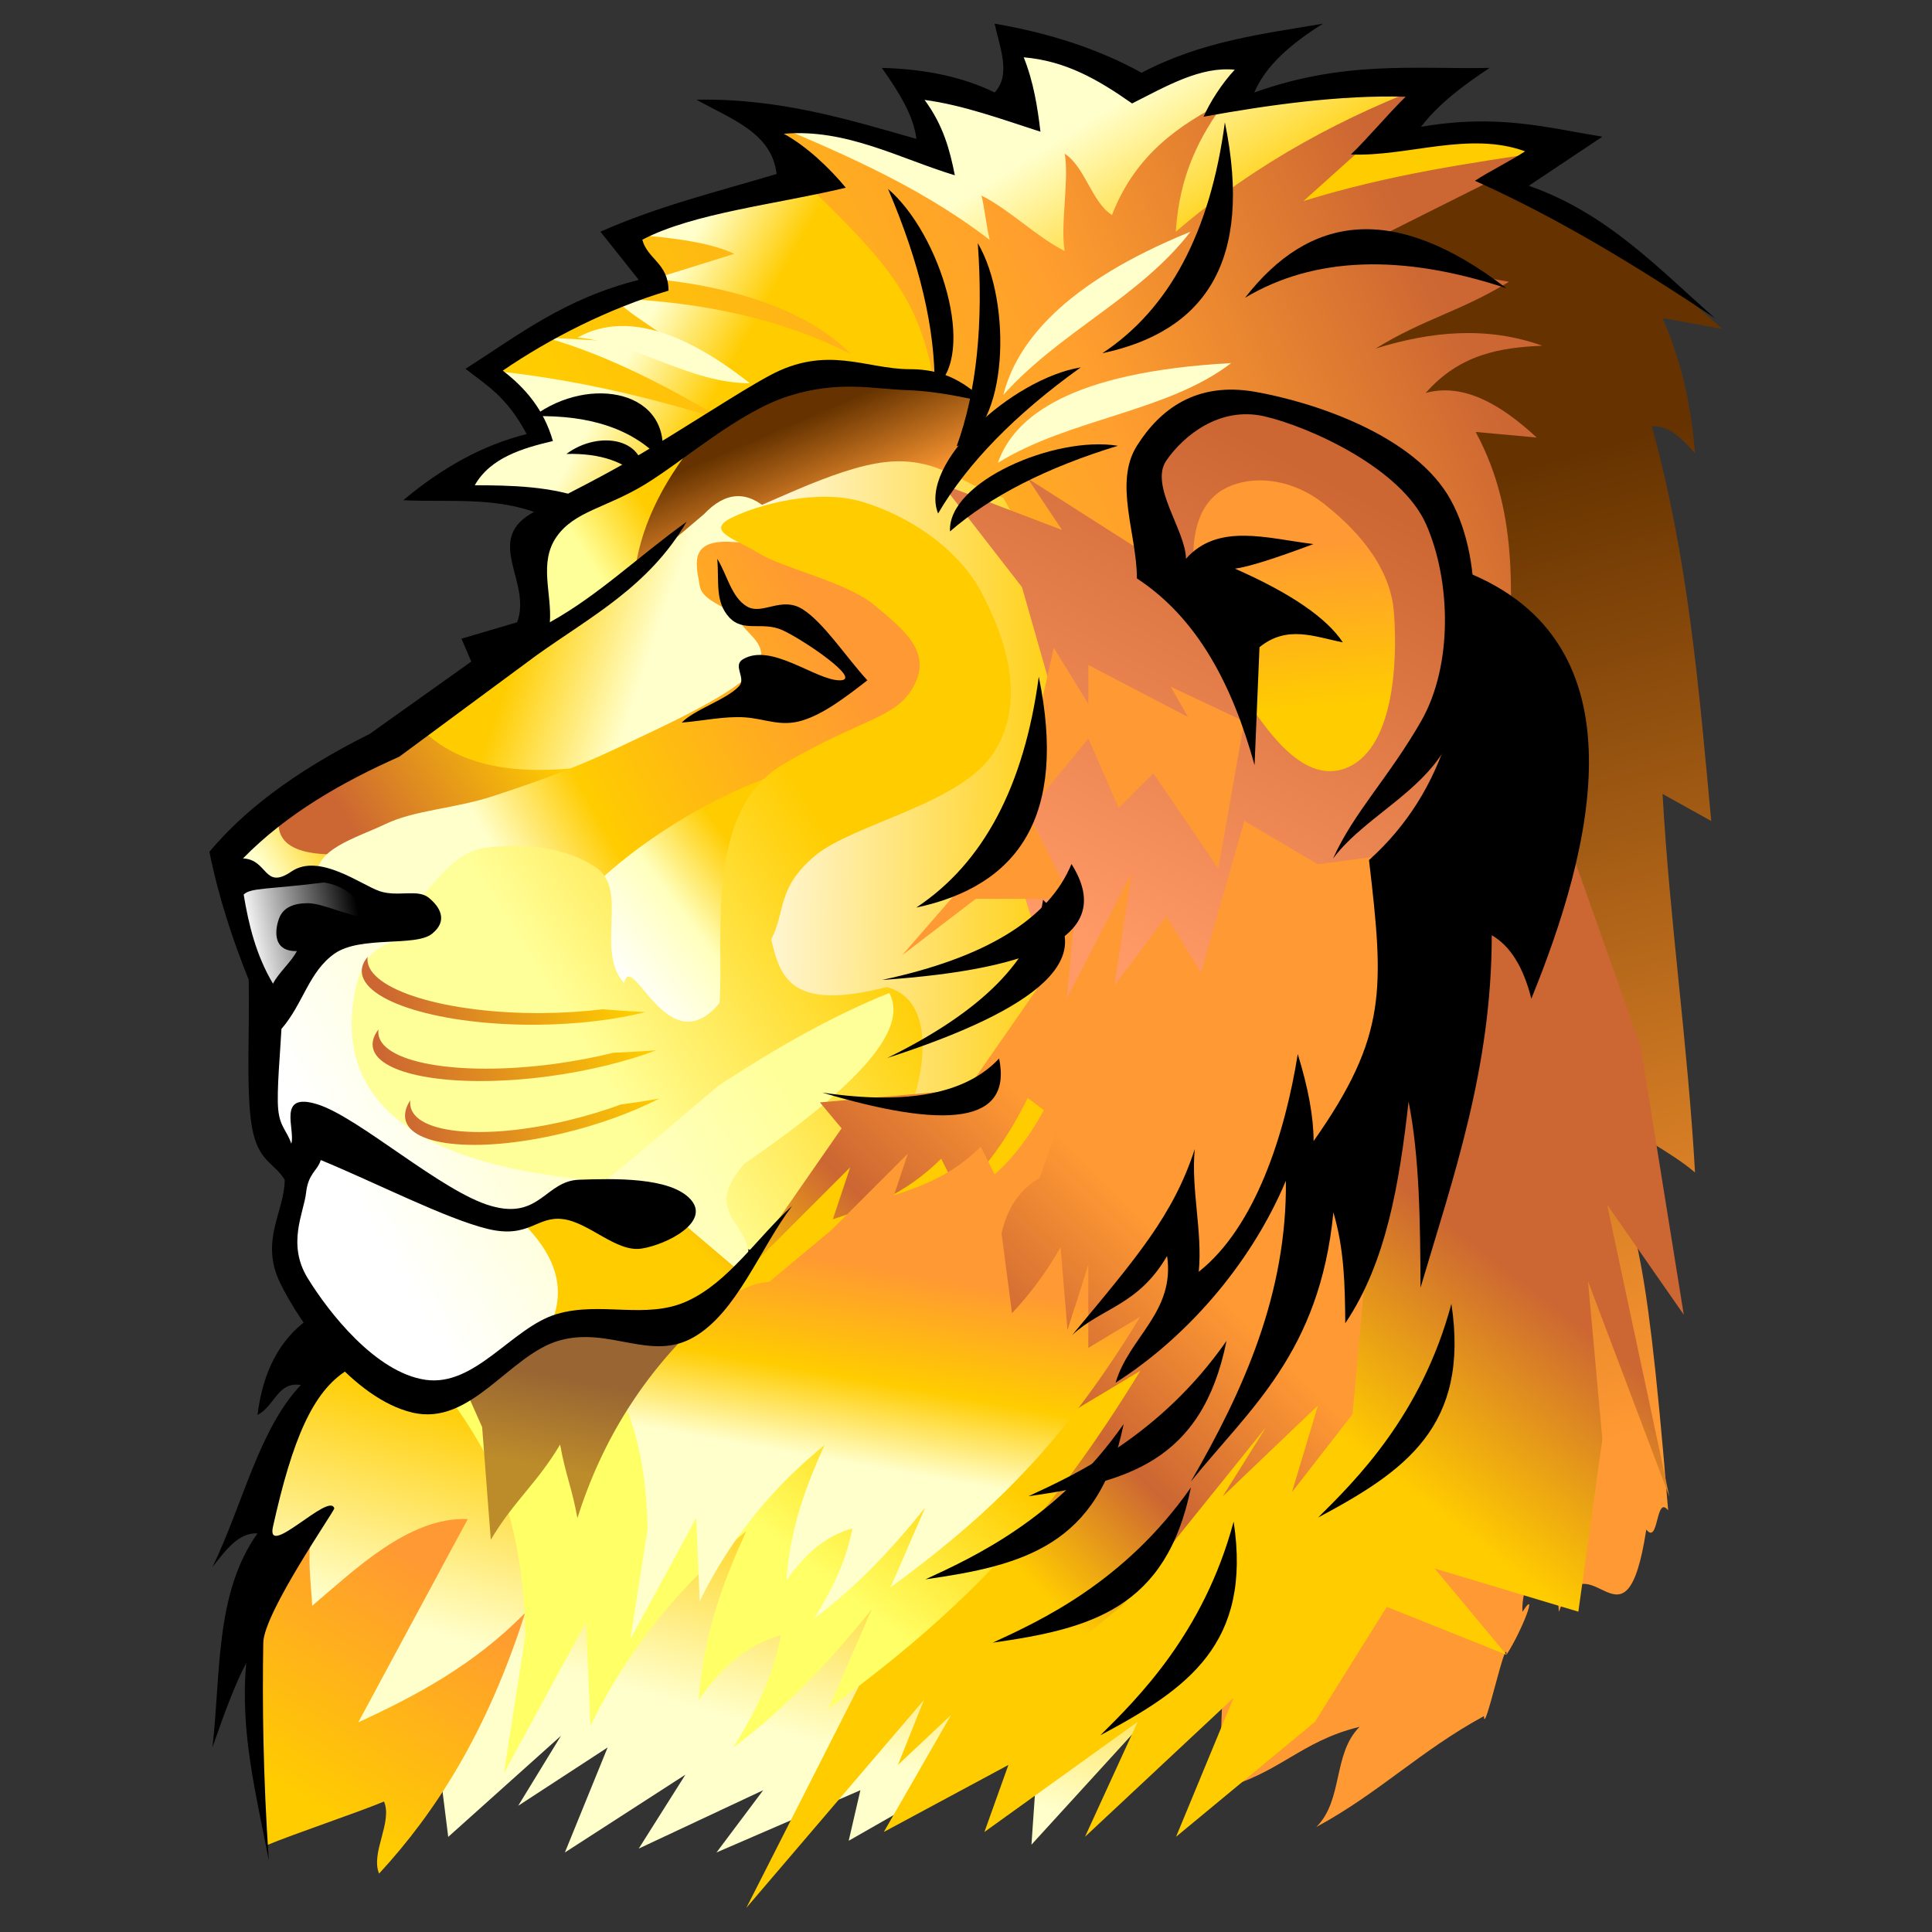 <?xml version="1.0" encoding="UTF-8" standalone="no"?>
<!-- Created with Inkscape (http://www.inkscape.org/) -->
<svg
   xmlns:a="http://ns.adobe.com/AdobeSVGViewerExtensions/3.0/"
   xmlns:dc="http://purl.org/dc/elements/1.1/"
   xmlns:cc="http://web.resource.org/cc/"
   xmlns:rdf="http://www.w3.org/1999/02/22-rdf-syntax-ns#"
   xmlns:svg="http://www.w3.org/2000/svg"
   xmlns="http://www.w3.org/2000/svg"
   xmlns:sodipodi="http://sodipodi.sourceforge.net/DTD/sodipodi-0.dtd"
   xmlns:inkscape="http://www.inkscape.org/namespaces/inkscape"
   version="1.0"
   width="128"
   height="128"
   viewBox="0 0 128 128"
   id="svg657"
   xml:space="preserve"
   sodipodi:version="0.32"
   inkscape:version="0.44.1"
   sodipodi:docname="dvi.svg"
   sodipodi:docbase="/home/qt-devel/projects/Memory/svg"><rect x="0" y="0" width="128" height="128" fill="#333333" stroke="none"/><sodipodi:namedview
   inkscape:window-height="583"
   inkscape:window-width="988"
   inkscape:pageshadow="2"
   inkscape:pageopacity="0.0"
   guidetolerance="10.0"
   gridtolerance="10.0"
   objecttolerance="10.0"
   borderopacity="1.0"
   bordercolor="#666666"
   pagecolor="#ffffff"
   id="base"
   inkscape:zoom="2.953125"
   inkscape:cx="64"
   inkscape:cy="65.671023"
   inkscape:window-x="0"
   inkscape:window-y="141"
   inkscape:current-layer="svg657" /><defs
   id="defs997">
		
		
	
			
			<linearGradient
   x1="63.92"
   y1="154.565"
   x2="63.92"
   y2="-100.935"
   id="XMLID_1_"
   gradientUnits="userSpaceOnUse">
				<stop
   style="stop-color:white;stop-opacity:1"
   offset="0"
   id="stop665" />
				<stop
   style="stop-color:#f6f6f6;stop-opacity:1"
   offset="0.246"
   id="stop667" />
				<stop
   style="stop-color:#dfdfdf;stop-opacity:1"
   offset="0.637"
   id="stop669" />
				<stop
   style="stop-color:#c4c4c4;stop-opacity:1"
   offset="1"
   id="stop671" />
				<a:midPointStop
   style="stop-color:#FFFFFF"
   offset="0" />
				<a:midPointStop
   style="stop-color:#FFFFFF"
   offset="0.605" />
				<a:midPointStop
   style="stop-color:#C4C4C4"
   offset="1" />
			</linearGradient>
			
			<linearGradient
   x1="-26.333"
   y1="-26.333"
   x2="56.166"
   y2="56.166"
   id="XMLID_2_"
   gradientUnits="userSpaceOnUse">
				<stop
   style="stop-color:#b3b3b3;stop-opacity:1"
   offset="0"
   id="stop676" />
				<stop
   style="stop-color:#828282;stop-opacity:1"
   offset="1"
   id="stop678" />
				<a:midPointStop
   style="stop-color:#B3B3B3"
   offset="0" />
				<a:midPointStop
   style="stop-color:#B3B3B3"
   offset="0.5" />
				<a:midPointStop
   style="stop-color:#828282"
   offset="1" />
			</linearGradient>
			
			<linearGradient
   x1="43.023"
   y1="25.421"
   x2="204.007"
   y2="111.065"
   id="XMLID_3_"
   gradientUnits="userSpaceOnUse">
				<stop
   style="stop-color:white;stop-opacity:1"
   offset="0"
   id="stop683" />
				<stop
   style="stop-color:#dadada;stop-opacity:1"
   offset="0.86"
   id="stop685" />
				<stop
   style="stop-color:#d4d4d4;stop-opacity:1"
   offset="1"
   id="stop687" />
				<a:midPointStop
   style="stop-color:#FFFFFF"
   offset="0" />
				<a:midPointStop
   style="stop-color:#FFFFFF"
   offset="0.525" />
				<a:midPointStop
   style="stop-color:#D4D4D4"
   offset="1" />
			</linearGradient>
			
			<linearGradient
   x1="9.564"
   y1="8.933"
   x2="117.857"
   y2="12.357"
   id="XMLID_4_"
   gradientUnits="userSpaceOnUse">
				<stop
   style="stop-color:#f93;stop-opacity:1"
   offset="0"
   id="stop692" />
				<stop
   style="stop-color:#c63;stop-opacity:1"
   offset="1"
   id="stop694" />
				<a:midPointStop
   style="stop-color:#FF9933"
   offset="0" />
				<a:midPointStop
   style="stop-color:#FF9933"
   offset="0.5" />
				<a:midPointStop
   style="stop-color:#CC6633"
   offset="1" />
			</linearGradient>
			
			
			
			
		</defs>
	<g
   id="g706"
   transform="matrix(1.203,0,0,1.203,-21.823,-22.915)">
				<g
   id="g708">
					
						<linearGradient
   x1="-221.852"
   y1="463.585"
   x2="-198.981"
   y2="548.939"
   id="XMLID_5_"
   gradientUnits="userSpaceOnUse"
   gradientTransform="translate(308.452,-432.971)">
						<stop
   style="stop-color:#630;stop-opacity:1"
   offset="0.2"
   id="stop711" />
						<stop
   style="stop-color:#f93;stop-opacity:1"
   offset="0.8"
   id="stop713" />
						<a:midPointStop
   style="stop-color:#663300"
   offset="0.2" />
						<a:midPointStop
   style="stop-color:#663300"
   offset="0.5" />
						<a:midPointStop
   style="stop-color:#FF9933"
   offset="0.8" />
					</linearGradient>
					<path
   d="M 99.629,28.441 C 101.118,29.219 102.608,29.991 104.097,30.762 C 107.322,32.633 110.317,34.725 112.98,37.16 C 111.886,36.958 110.794,36.764 109.703,36.563 C 110.825,39.151 111.304,41.606 111.487,44.007 C 110.813,43.276 110.164,42.491 109.107,42.518 C 111.118,49.768 111.71,57.019 112.382,64.263 C 111.486,63.765 110.597,63.27 109.702,62.773 C 110.098,69.822 111.095,76.572 111.49,83.621 C 110.102,82.432 108.114,81.539 106.721,80.35 C 108.129,88.627 108.62,85.187 110.01,102.23 C 109.316,101.337 109.502,104.174 108.806,103.284 C 107.649,110.845 105.659,103.336 103.992,107.818 C 103.675,102.849 101.875,105.966 101.986,107.818 C 102.881,106.425 102.001,108.794 101.108,110.182 C 101.108,108.993 99.867,114.748 99.867,113.559 C 96.391,115.442 94.112,117.78 90.638,119.664 C 92.127,118.176 91.527,115.641 93.015,114.15 C 89.739,114.943 88.551,116.787 85.277,117.578 L 88.254,33.289 L 94.212,29.412 C 96.018,29.092 97.825,28.77 99.629,28.441 z "
   style="fill:url(#XMLID_5_);fill-rule:evenodd"
   id="path715" />
					
						<linearGradient
   x1="-207.272"
   y1="472.481"
   x2="-220.649"
   y2="451.073"
   id="XMLID_6_"
   gradientUnits="userSpaceOnUse"
   gradientTransform="translate(297.435,-433.84)">
						<stop
   style="stop-color:#fc0;stop-opacity:1"
   offset="0.31"
   id="stop718" />
						<stop
   style="stop-color:#ffc;stop-opacity:1"
   offset="0.69"
   id="stop720" />
						<a:midPointStop
   style="stop-color:#FFCC00"
   offset="0.31" />
						<a:midPointStop
   style="stop-color:#FFCC00"
   offset="0.5" />
						<a:midPointStop
   style="stop-color:#FFFFCC"
   offset="0.69" />
					</linearGradient>
					<path
   d="M 60.133,25.524 L 71.437,35.873 L 101.244,28.77 L 104.636,26.858 L 94.51,26.731 L 97.251,23.365 L 85.873,24.947 L 87.363,22.264 L 80.763,23.532 L 73.957,21.372 L 73.705,24.833 L 68.894,23.753 L 69.487,27.033 L 60.133,25.524 z "
   style="fill:url(#XMLID_6_);fill-rule:evenodd"
   id="path722" />
					
						<linearGradient
   x1="-193.737"
   y1="460.129"
   x2="-246.77"
   y2="484.859"
   id="XMLID_7_"
   gradientUnits="userSpaceOnUse"
   gradientTransform="translate(295.889,-429.06)">
						<stop
   style="stop-color:#c63;stop-opacity:1"
   offset="0.1"
   id="stop725" />
						<stop
   style="stop-color:#ff9e2e;stop-opacity:1"
   offset="0.428"
   id="stop727" />
						<stop
   style="stop-color:#fc0;stop-opacity:1"
   offset="0.9"
   id="stop729" />
						<a:midPointStop
   style="stop-color:#CC6633"
   offset="0.1" />
						<a:midPointStop
   style="stop-color:#CC6633"
   offset="0.5" />
						<a:midPointStop
   style="stop-color:#FF9E2E"
   offset="0.428" />
						<a:midPointStop
   style="stop-color:#FF9E2E"
   offset="0.5" />
						<a:midPointStop
   style="stop-color:#FFCC00"
   offset="0.9" />
					</linearGradient>
					<path
   d="M 56.135,43.143 L 44.82,39.616 C 47.929,38.033 51.037,36.45 54.148,34.867 C 53.689,33.801 53.231,32.727 52.772,31.654 C 56.236,30.782 59.704,29.917 63.169,29.045 C 61.945,27.825 60.72,26.598 59.498,25.37 C 64.012,27.282 68.549,29.112 72.65,32.265 C 72.496,31.702 72.342,30.373 72.191,29.816 C 73.72,30.581 75.25,32.11 76.778,32.875 C 76.523,31.5 77.03,28.897 76.778,27.516 C 77.898,28.234 78.257,30.172 79.378,30.89 C 80.698,27.51 83.097,25.933 85.646,24.605 C 84.23,26.51 83.084,28.676 82.897,31.809 C 87.458,27.899 92.299,25.396 97.269,23.533 C 94.82,25.732 92.376,27.926 89.929,30.119 C 94.751,28.63 99.131,28.027 103.535,27.362 C 99.562,29.354 95.585,31.346 91.611,33.338 C 95.024,32.648 97.829,34.029 101.243,34.566 C 98.594,36.196 96.554,36.605 93.905,38.241 C 96.961,37.296 100.018,36.994 103.077,38.088 C 100.783,38.188 98.539,38.544 96.658,40.69 C 98.694,40.134 100.732,41.254 102.77,43.145 C 101.651,43.045 100.528,42.938 99.409,42.837 C 101.977,47.586 101.281,52.334 101.243,57.083 C 92.577,55.198 83.915,53.307 75.25,51.415 C 71.172,49.631 67.093,47.84 63.017,46.056 C 60.72,45.081 58.428,44.109 56.135,43.143 z "
   style="fill:url(#XMLID_7_);fill-rule:evenodd"
   id="path731" />
					
						<linearGradient
   x1="-224.912"
   y1="473.894"
   x2="-248.21"
   y2="460.98"
   id="XMLID_8_"
   gradientUnits="userSpaceOnUse"
   gradientTransform="translate(291.926,-428.169)">
						<stop
   style="stop-color:#fc0;stop-opacity:1"
   offset="0.4"
   id="stop734" />
						<stop
   style="stop-color:#ffc;stop-opacity:1"
   offset="0.6"
   id="stop736" />
						<a:midPointStop
   style="stop-color:#FFCC00"
   offset="0.4" />
						<a:midPointStop
   style="stop-color:#FFCC00"
   offset="0.5" />
						<a:midPointStop
   style="stop-color:#FFFFCC"
   offset="0.6" />
					</linearGradient>
					<path
   d="M 42.527,46.208 C 45.226,46.001 47.927,46.208 50.632,46.819 C 56.95,44.571 63.272,42.325 69.592,40.078 C 68.717,35.524 67.204,33.679 62.557,29.199 C 59.346,30.125 56.135,31.043 52.924,31.962 C 55.343,32.137 57.382,32.445 58.581,33.029 C 57.104,33.492 55.625,33.954 54.148,34.41 C 59.156,34.899 62.886,36.395 65.005,38.548 C 61.284,36.656 56.999,35.691 52.006,35.483 C 52.874,36.502 54.81,37.375 55.676,38.394 C 53.533,37.831 50.322,37.783 48.183,37.63 C 51.749,38.649 54.96,40.386 58.122,42.224 C 54.017,40.95 49.787,39.931 45.278,39.467 C 46.298,40.688 47.315,41.915 48.337,43.142 C 45.587,43.961 43.648,44.98 42.527,46.208 z "
   style="fill:url(#XMLID_8_);fill-rule:evenodd"
   id="path738" />
					
						<linearGradient
   x1="-226.828"
   y1="503.626"
   x2="-237.109"
   y2="539.481"
   id="XMLID_9_"
   gradientUnits="userSpaceOnUse"
   gradientTransform="translate(290.017,-414.537)">
						<stop
   style="stop-color:#fc0;stop-opacity:1"
   offset="0.33"
   id="stop741" />
						<stop
   style="stop-color:#ffc;stop-opacity:1"
   offset="0.67"
   id="stop743" />
						<a:midPointStop
   style="stop-color:#FFCC00"
   offset="0.33" />
						<a:midPointStop
   style="stop-color:#FFCC00"
   offset="0.5" />
						<a:midPointStop
   style="stop-color:#FFFFCC"
   offset="0.67" />
					</linearGradient>
					<path
   d="M 35.972,93.013 L 32.759,101.152 L 32.332,106.289 L 35.544,113.357 L 42.182,115.068 L 42.825,120.211 L 49.035,114.643 L 46.679,118.497 L 51.604,115.286 L 49.25,121.069 L 55.888,116.784 L 53.319,120.854 L 60.171,117.641 L 57.6,121.069 L 65.524,117.641 L 64.881,120.424 L 75.376,114.428 L 74.946,120.639 L 83.939,110.787 L 58.67,95.367 L 35.972,93.013 z "
   style="fill:url(#XMLID_9_);fill-rule:evenodd"
   id="path745" />
					
						<linearGradient
   x1="-195.887"
   y1="492.88"
   x2="-217.531"
   y2="520.584"
   id="XMLID_10_"
   gradientUnits="userSpaceOnUse"
   gradientTransform="translate(301.073,-410.307)">
						<stop
   style="stop-color:#c63;stop-opacity:1"
   offset="0.21"
   id="stop748" />
						<stop
   style="stop-color:#fc0;stop-opacity:1"
   offset="0.581"
   id="stop750" />
						<stop
   style="stop-color:#fc0;stop-opacity:1"
   offset="0.79"
   id="stop752" />
						<a:midPointStop
   style="stop-color:#CC6633"
   offset="0.21" />
						<a:midPointStop
   style="stop-color:#CC6633"
   offset="0.5" />
						<a:midPointStop
   style="stop-color:#FFCC00"
   offset="0.581" />
						<a:midPointStop
   style="stop-color:#FFCC00"
   offset="0.5" />
						<a:midPointStop
   style="stop-color:#FFCC00"
   offset="0.79" />
					</linearGradient>
					<path
   d="M 73.938,107.542 L 66.814,119.94 L 73.676,116.249 L 72.355,119.94 L 80.795,113.874 L 77.895,120.204 L 86.074,112.556 L 82.909,120.204 L 90.558,113.874 L 94.514,107.542 L 101.108,110.183 L 97.155,105.433 L 105.065,107.808 L 106.387,98.312 L 105.595,89.605 L 110.079,101.478 L 106.646,85.384 L 110.87,91.452 L 108.495,76.679 L 104.011,64.022 L 81.061,88.286 L 73.938,107.542 z "
   style="fill:url(#XMLID_10_);fill-rule:evenodd"
   id="path754" />
					
						<linearGradient
   x1="-248.037"
   y1="518.016"
   x2="-257.704"
   y2="534.104"
   id="XMLID_11_"
   gradientUnits="userSpaceOnUse"
   gradientTransform="translate(290.312,-414.748)">
						<stop
   style="stop-color:#f93;stop-opacity:1"
   offset="0.11"
   id="stop757" />
						<stop
   style="stop-color:#fc0;stop-opacity:1"
   offset="0.89"
   id="stop759" />
						<a:midPointStop
   style="stop-color:#FF9933"
   offset="0.11" />
						<a:midPointStop
   style="stop-color:#FF9933"
   offset="0.5" />
						<a:midPointStop
   style="stop-color:#FFCC00"
   offset="0.89" />
					</linearGradient>
					<path
   d="M 31.687,108.069 C 32.165,106.507 32.379,105.6 32.859,104.038 C 32.52,105.319 32.18,106.597 31.841,107.878 C 32.989,106.439 34.138,105.003 35.286,103.569 C 35.06,104.88 35.268,106.196 35.335,107.481 C 37.619,105.561 40.648,102.567 43.901,102.708 C 41.89,106.438 39.88,110.175 37.87,113.907 C 41.066,112.425 44.215,110.764 47.06,107.878 C 44.969,114.435 42.157,118.827 39.018,122.233 C 38.54,121.087 39.769,119.411 39.291,118.264 C 37.664,118.932 34.46,119.996 32.833,120.668 C 32.546,117.029 32.128,113.522 31.84,109.887 L 31.687,108.069 z "
   style="fill:url(#XMLID_11_);fill-rule:evenodd"
   id="path761" />
					<g
   id="g763">
						
							<linearGradient
   x1="-237.265"
   y1="473.377"
   x2="-243.944"
   y2="477.55"
   id="XMLID_12_"
   gradientUnits="userSpaceOnUse"
   gradientTransform="translate(293.386,-426.011)">
							<stop
   style="stop-color:#fc0;stop-opacity:1"
   offset="0.23"
   id="stop766" />
							<stop
   style="stop-color:#ff9;stop-opacity:1"
   offset="0.77"
   id="stop768" />
							<a:midPointStop
   style="stop-color:#FFCC00"
   offset="0.23" />
							<a:midPointStop
   style="stop-color:#FFCC00"
   offset="0.5" />
							<a:midPointStop
   style="stop-color:#FFFF99"
   offset="0.77" />
						</linearGradient>
						<path
   d="M 47.542,53.62 L 47.408,48.341 L 56.855,43.203 L 53.48,53.485 L 47.542,53.62 z "
   style="fill:url(#XMLID_12_);fill-rule:evenodd"
   id="path770" />
						
							<linearGradient
   x1="-235.935"
   y1="464.393"
   x2="-229.402"
   y2="479.781"
   id="XMLID_13_"
   gradientUnits="userSpaceOnUse"
   gradientTransform="translate(294.998,-426.838)">
							<stop
   style="stop-color:#630;stop-opacity:1"
   offset="0.33"
   id="stop773" />
							<stop
   style="stop-color:#f93;stop-opacity:1"
   offset="0.67"
   id="stop775" />
							<a:midPointStop
   style="stop-color:#663300"
   offset="0.33" />
							<a:midPointStop
   style="stop-color:#663300"
   offset="0.5" />
							<a:midPointStop
   style="stop-color:#FF9933"
   offset="0.67" />
						</linearGradient>
						<path
   d="M 53.075,50.776 C 53.345,48.254 54.513,45.732 56.584,43.203 C 58.383,41.989 60.182,40.775 61.982,39.555 C 65.394,39.836 68.985,39.931 71.969,40.635 C 71.339,42.668 70.712,44.693 70.081,46.718 C 64.411,48.073 58.742,49.428 53.075,50.776 z "
   style="fill:url(#XMLID_13_);fill-rule:evenodd"
   id="path777" />
						
							<linearGradient
   x1="-219.586"
   y1="483.022"
   x2="-240.782"
   y2="482.652"
   id="XMLID_14_"
   gradientUnits="userSpaceOnUse"
   gradientTransform="translate(297.576,-419.904)">
							<stop
   style="stop-color:#fc0;stop-opacity:1"
   offset="0.01"
   id="stop780" />
							<stop
   style="stop-color:white;stop-opacity:1"
   offset="0.99"
   id="stop782" />
							<a:midPointStop
   style="stop-color:#FFCC00"
   offset="0.01" />
							<a:midPointStop
   style="stop-color:#FFCC00"
   offset="0.5" />
							<a:midPointStop
   style="stop-color:#FFFFFF"
   offset="0.99" />
						</linearGradient>
						<path
   d="M 61.928,74.585 L 59.063,71.714 C 58.287,63.895 57.512,56.074 56.734,48.254 C 60.138,47 64.023,44.807 66.943,44.492 C 69.865,44.183 71.243,45.806 73.392,46.464 C 74.946,49.214 76.497,51.957 78.05,54.707 L 78.05,73.868 L 68.735,81.391 L 61.928,74.585 z "
   style="fill:url(#XMLID_14_);fill-rule:evenodd"
   id="path784" />
						
							<linearGradient
   x1="-251.74"
   y1="474.688"
   x2="-229.626"
   y2="482.302"
   id="XMLID_15_"
   gradientUnits="userSpaceOnUse"
   gradientTransform="translate(291.212,-424.234)">
							<stop
   style="stop-color:#fc0;stop-opacity:1"
   offset="0.35"
   id="stop787" />
							<stop
   style="stop-color:#ffc;stop-opacity:1"
   offset="0.65"
   id="stop789" />
							<a:midPointStop
   style="stop-color:#FFCC00"
   offset="0.35" />
							<a:midPointStop
   style="stop-color:#FFCC00"
   offset="0.5" />
							<a:midPointStop
   style="stop-color:#FFFFCC"
   offset="0.65" />
						</linearGradient>
						<path
   d="M 40.077,59.715 C 40.763,61.774 42.791,63.09 47.779,62.761 C 51.957,60.969 56.137,59.179 60.316,57.388 C 60.377,53.988 60.435,50.581 60.496,47.18 C 59.3,46.047 58.106,46.107 56.914,47.361 C 50.964,52.486 45.536,56.054 40.077,59.715 z "
   style="fill:url(#XMLID_15_);fill-rule:evenodd"
   id="path791" />
						
							<linearGradient
   x1="-254.466"
   y1="488.891"
   x2="-240.085"
   y2="480.249"
   id="XMLID_16_"
   gradientUnits="userSpaceOnUse"
   gradientTransform="translate(290.236,-422.158)">
							<stop
   style="stop-color:#c63;stop-opacity:1"
   offset="0.15"
   id="stop794" />
							<stop
   style="stop-color:#fc0;stop-opacity:1"
   offset="0.85"
   id="stop796" />
							<a:midPointStop
   style="stop-color:#CC6633"
   offset="0.15" />
							<a:midPointStop
   style="stop-color:#CC6633"
   offset="0.5" />
							<a:midPointStop
   style="stop-color:#FFCC00"
   offset="0.85" />
						</linearGradient>
						<path
   d="M 36.725,66.845 C 35.138,66.316 33.548,65.786 31.96,65.255 C 34.938,63.077 37.918,60.89 40.895,58.703 C 43.61,61.983 48.506,61.983 54.398,60.494 C 48.508,62.614 42.616,64.726 36.725,66.845 z "
   style="fill:url(#XMLID_16_);fill-rule:evenodd"
   id="path798" />
						
							<linearGradient
   x1="-250.758"
   y1="486.147"
   x2="-257.147"
   y2="490.139"
   id="XMLID_17_"
   gradientUnits="userSpaceOnUse"
   gradientTransform="translate(288.675,-422.217)">
							<stop
   style="stop-color:#fc0;stop-opacity:1"
   offset="0.2"
   id="stop801" />
							<stop
   style="stop-color:#ffc;stop-opacity:1"
   offset="0.8"
   id="stop803" />
							<a:midPointStop
   style="stop-color:#FFCC00"
   offset="0.2" />
							<a:midPointStop
   style="stop-color:#FFCC00"
   offset="0.5" />
							<a:midPointStop
   style="stop-color:#FFFFCC"
   offset="0.8" />
						</linearGradient>
						<path
   d="M 30.171,66.247 L 34.143,68.04 L 39.306,65.852 C 35.004,66.516 33.085,65.852 33.549,63.867 L 30.171,66.247 z "
   style="fill:url(#XMLID_17_);fill-rule:evenodd"
   id="path805" />
						
							<linearGradient
   x1="-236.036"
   y1="488.586"
   x2="-248.006"
   y2="497.606"
   id="XMLID_18_"
   gradientUnits="userSpaceOnUse"
   gradientTransform="translate(297.056,-424.092)">
							<stop
   style="stop-color:#fc0;stop-opacity:1"
   offset="0.18"
   id="stop808" />
							<stop
   style="stop-color:#ffffbc;stop-opacity:1"
   offset="0.474"
   id="stop810" />
							<stop
   style="stop-color:white;stop-opacity:1"
   offset="0.82"
   id="stop812" />
							<a:midPointStop
   style="stop-color:#FFCC00"
   offset="0.18" />
							<a:midPointStop
   style="stop-color:#FFCC00"
   offset="0.5" />
							<a:midPointStop
   style="stop-color:#FFFFBC"
   offset="0.474" />
							<a:midPointStop
   style="stop-color:#FFFFBC"
   offset="0.5" />
							<a:midPointStop
   style="stop-color:#FFFFFF"
   offset="0.82" />
						</linearGradient>
						<path
   d="M 60.142,60.206 L 49.133,64.069 L 49.498,75.464 L 57.206,76.751 L 60.142,74.364 L 60.142,60.206 z "
   style="fill:url(#XMLID_18_);fill-rule:evenodd"
   id="path814" />
						
							<linearGradient
   x1="-223.793"
   y1="474.634"
   x2="-247.456"
   y2="487.75"
   id="XMLID_19_"
   gradientUnits="userSpaceOnUse"
   gradientTransform="translate(289.922,-421.969)">
							<stop
   style="stop-color:#f93;stop-opacity:1"
   offset="0.09"
   id="stop817" />
							<stop
   style="stop-color:#fc0;stop-opacity:1"
   offset="0.689"
   id="stop819" />
							<stop
   style="stop-color:#ffc;stop-opacity:1"
   offset="0.91"
   id="stop821" />
							<a:midPointStop
   style="stop-color:#FF9933"
   offset="0.09" />
							<a:midPointStop
   style="stop-color:#FF9933"
   offset="0.5" />
							<a:midPointStop
   style="stop-color:#FFCC00"
   offset="0.689" />
							<a:midPointStop
   style="stop-color:#FFCC00"
   offset="0.5" />
							<a:midPointStop
   style="stop-color:#FFFFCC"
   offset="0.91" />
						</linearGradient>
						<path
   d="M 35.646,67.497 C 35.303,65.847 37.726,65.216 39.37,64.431 C 41.014,63.647 43.163,63.592 45.283,62.895 C 47.404,62.204 49.694,61.406 52.074,60.273 C 54.452,59.139 58.193,57.482 59.521,56.108 C 60.847,54.74 59.359,54.102 58.864,53.264 C 58.366,52.419 56.816,52.244 56.674,51.292 C 56.529,50.333 55.997,48.837 58.207,48.884 C 60.417,48.924 65.898,50.104 68.283,51.506 C 70.667,52.915 72.774,54.464 71.569,56.764 C 70.365,59.072 67.55,60.486 63.244,61.143 C 58.938,61.8 53.197,65.281 50.324,68.373 C 47.448,71.459 43.001,69.836 40.468,69.689 C 37.931,69.534 35.991,69.146 35.646,67.497 z "
   style="fill:url(#XMLID_19_);fill-rule:evenodd"
   id="path823" />
						
							<linearGradient
   x1="-219.965"
   y1="482.564"
   x2="-247.665"
   y2="499.872"
   id="XMLID_20_"
   gradientUnits="userSpaceOnUse"
   gradientTransform="translate(290.241,-421.331)">
							<stop
   style="stop-color:#fc0;stop-opacity:1"
   offset="0.23"
   id="stop826" />
							<stop
   style="stop-color:#ff9;stop-opacity:1"
   offset="0.77"
   id="stop828" />
							<a:midPointStop
   style="stop-color:#FFCC00"
   offset="0.23" />
							<a:midPointStop
   style="stop-color:#FFCC00"
   offset="0.5" />
							<a:midPointStop
   style="stop-color:#FFFF99"
   offset="0.77" />
						</linearGradient>
						<path
   d="M 36.742,69.69 C 35.114,78.53 36.174,79.458 43.094,86.11 C 47.256,85.674 51.417,85.235 55.577,84.796 C 62.979,95.761 73.338,74.978 66.966,73.411 C 61.77,74.729 61.118,72.973 60.615,70.78 C 61.418,69.245 60.908,67.958 63.023,66.18 C 65.137,64.41 71.078,63.323 72.878,60.486 C 74.683,57.65 73.541,54.249 72.224,51.727 C 70.903,49.205 68.132,47.441 65.651,46.69 C 63.171,45.939 59.88,46.837 58.423,47.568 C 56.967,48.293 58.613,48.715 59.958,49.533 C 61.301,50.358 64.802,51.109 66.309,52.384 C 67.819,53.658 69.465,54.886 68.5,56.763 C 67.536,58.641 65.657,58.561 61.271,61.142 C 56.886,63.725 58.032,70.708 57.768,74.288 C 54.919,77.716 52.949,71.29 52.512,73.188 C 50.907,71.436 52.785,68.077 50.978,66.836 C 49.172,65.594 46.717,65.494 44.846,65.742 C 42.974,65.99 42.071,67.935 40.684,69.029 C 39.37,69.245 38.056,69.466 36.742,69.69 z "
   style="fill:url(#XMLID_20_);fill-rule:evenodd"
   id="path830" />
						
							<linearGradient
   x1="-226.766"
   y1="490.711"
   x2="-256.866"
   y2="508.089"
   id="XMLID_21_"
   gradientUnits="userSpaceOnUse"
   gradientTransform="translate(288.787,-422.059)">
							<stop
   style="stop-color:#ff9;stop-opacity:1"
   offset="0.16"
   id="stop833" />
							<stop
   style="stop-color:white;stop-opacity:1"
   offset="0.84"
   id="stop835" />
							<a:midPointStop
   style="stop-color:#FFFF99"
   offset="0.16" />
							<a:midPointStop
   style="stop-color:#FFFF99"
   offset="0.5" />
							<a:midPointStop
   style="stop-color:#FFFFFF"
   offset="0.84" />
						</linearGradient>
						<path
   d="M 31.749,67.187 L 35.428,71.48 C 37.406,71.005 39.38,70.527 41.357,70.052 C 40.13,71.411 38.329,70.306 37.676,73.734 C 35.773,83.724 50.345,83.814 51.373,84.154 C 53.564,82.422 55.589,80.605 57.709,78.842 C 61.116,76.592 64.25,74.887 67.113,73.735 C 68.032,75.43 66.395,78.159 59.139,83.135 C 56.412,86.254 60.319,86.391 59.139,89.264 C 57.436,88.174 55.732,87.084 54.029,85.994 C 52.19,85.789 50.35,85.586 48.51,85.381 C 49.805,88.242 49.737,90.559 48.306,92.334 C 46.262,93.557 44.219,94.783 42.174,96.012 L 36.04,92.537 L 33.791,87.836 L 34.814,83.338 L 32.566,81.293 L 32.973,74.75 L 31.749,67.187 z "
   style="fill:url(#XMLID_21_);fill-rule:evenodd"
   id="path837" />
						
							<linearGradient
   x1="-209.079"
   y1="462.121"
   x2="-226.178"
   y2="495.68"
   id="XMLID_22_"
   gradientUnits="userSpaceOnUse"
   gradientTransform="translate(301.398,-421.247)">
							<stop
   style="stop-color:#c63;stop-opacity:1"
   offset="0.12"
   id="stop840" />
							<stop
   style="stop-color:#f96;stop-opacity:1"
   offset="0.88"
   id="stop842" />
							<a:midPointStop
   style="stop-color:#CC6633"
   offset="0.12" />
							<a:midPointStop
   style="stop-color:#CC6633"
   offset="0.5" />
							<a:midPointStop
   style="stop-color:#FF9966"
   offset="0.88" />
						</linearGradient>
						<path
   d="M 75.056,69.978 C 74.636,68.611 74.217,67.248 73.794,65.878 C 74.636,63.256 75.474,60.627 76.314,58.006 C 75.682,55.799 75.056,53.592 74.425,51.386 C 72.959,49.495 71.49,47.603 70.022,45.712 C 72.225,46.558 74.425,47.396 76.628,48.234 C 75.997,47.289 75.371,46.343 74.739,45.397 C 77.047,46.873 79.35,48.342 81.658,49.811 C 81.554,48.449 81.45,47.081 81.342,45.712 C 82.811,38.891 88.053,39.206 97.071,46.658 C 99.882,51.957 99.968,58.161 100.217,64.305 C 97.91,67.98 95.603,71.654 93.296,75.33 C 88.577,75.644 80.918,76.396 76.199,76.711 C 74.837,74.612 76.416,72.077 75.056,69.978 z "
   style="fill:url(#XMLID_22_);fill-rule:evenodd"
   id="path844" />
						
							<linearGradient
   x1="-211.643"
   y1="491.034"
   x2="-241.451"
   y2="520.842"
   id="XMLID_23_"
   gradientUnits="userSpaceOnUse"
   gradientTransform="translate(297.835,-416.522)">
							<stop
   style="stop-color:#f93;stop-opacity:1"
   offset="0.28"
   id="stop847" />
							<stop
   style="stop-color:#c63;stop-opacity:1"
   offset="0.522"
   id="stop849" />
							<stop
   style="stop-color:#fc0;stop-opacity:1"
   offset="0.72"
   id="stop851" />
							<a:midPointStop
   style="stop-color:#FF9933"
   offset="0.28" />
							<a:midPointStop
   style="stop-color:#FF9933"
   offset="0.5" />
							<a:midPointStop
   style="stop-color:#CC6633"
   offset="0.522" />
							<a:midPointStop
   style="stop-color:#CC6633"
   offset="0.5" />
							<a:midPointStop
   style="stop-color:#FFCC00"
   offset="0.72" />
						</linearGradient>
						<path
   d="M 62.819,86.198 L 54.07,93.19 L 47.591,93.344 C 49.57,90.926 49.244,88.512 46.615,86.096 L 55.117,85.883 L 58.961,89.147 L 64.489,81.19 L 63.295,79.76 L 71.406,79.045 L 75.221,73.559 L 76.891,68.549 L 71.88,68.549 L 67.826,71.653 L 72.595,66.167 L 74.746,61.158 L 76.172,54.719 L 78.081,57.819 L 78.081,55.673 L 83.568,58.536 L 82.612,56.866 L 86.666,58.777 L 85.238,66.886 L 81.658,61.635 L 79.751,63.546 L 78.081,59.73 L 74.746,63.781 L 77.367,69.033 L 76.89,74.035 L 80.464,67.121 L 79.512,73.324 L 82.373,69.51 L 84.282,72.606 L 86.665,64.258 L 90.72,66.645 L 94.297,66.168 L 95.967,78.566 L 93.583,86.435 L 92.63,96.929 L 89.294,101.222 L 90.723,96.452 L 85.479,101.46 L 87.863,97.646 L 79.993,107.421 L 73.315,112.907 L 75.461,108.854 L 67.591,116.249 L 69.025,112.669 L 59.245,124.116 L 67.115,108.616 L 69.976,89.3 L 62.819,86.198 z "
   style="fill:url(#XMLID_23_);fill-rule:evenodd"
   id="path853" />
						
							<linearGradient
   x1="-223.246"
   y1="500.504"
   x2="-239.324"
   y2="521.084"
   id="XMLID_24_"
   gradientUnits="userSpaceOnUse"
   gradientTransform="translate(292.071,-413.606)">
							<stop
   style="stop-color:#fc0;stop-opacity:1"
   offset="0.3"
   id="stop856" />
							<stop
   style="stop-color:#ff6;stop-opacity:1"
   offset="0.7"
   id="stop858" />
							<a:midPointStop
   style="stop-color:#FFCC00"
   offset="0.3" />
							<a:midPointStop
   style="stop-color:#FFCC00"
   offset="0.5" />
							<a:midPointStop
   style="stop-color:#FFFF66"
   offset="0.7" />
						</linearGradient>
						<path
   d="M 43.025,96.214 C 45.093,99.068 46.921,102.405 47.079,109.093 C 46.68,111.638 46.285,114.181 45.887,116.724 C 47.396,113.943 48.907,111.158 50.417,108.378 C 50.496,110.286 50.577,112.194 50.655,114.101 C 52.83,109.667 55.772,106.189 59.241,103.369 C 58,106.105 56.884,108.959 56.617,112.67 C 57.732,111.084 59.06,109.707 61.148,109.094 C 60.677,111.565 59.639,113.469 58.524,115.293 C 61.431,113.113 63.894,110.488 66.155,107.664 C 65.36,109.492 64.565,111.32 63.769,113.148 C 71.471,107.527 75.995,102.613 80.941,94.544 C 79.751,95.263 78.557,95.978 77.363,96.692 C 77.363,94.782 77.363,92.876 77.363,90.967 C 76.886,92.477 76.411,93.988 75.935,95.5 C 75.773,93.592 75.616,91.684 75.456,89.775 C 74.503,91.445 73.39,92.957 72.119,94.306 C 71.88,92.476 71.642,90.65 71.405,88.82 C 71.79,87.064 72.665,85.795 74.027,85.006 C 74.584,83.416 75.141,81.828 75.697,80.235 C 75.379,79.997 75.058,79.76 74.741,79.52 C 73.632,81.754 72.356,83.504 70.925,84.764 C 70.607,84.131 70.288,83.494 69.974,82.862 C 67.984,84.833 65.996,85.538 64.008,86.198 C 64.327,85.245 64.644,84.29 64.962,83.337 C 63.213,85.085 61.465,86.835 59.716,88.583 C 58.285,89.776 56.853,90.968 55.424,92.161 C 53.197,92.241 50.972,92.321 48.747,92.399 C 46.841,93.673 44.933,94.944 43.025,96.214 z "
   style="fill:url(#XMLID_24_);fill-rule:evenodd"
   id="path860" />
						
							<linearGradient
   x1="-224.985"
   y1="498.742"
   x2="-230.613"
   y2="530.662"
   id="XMLID_25_"
   gradientUnits="userSpaceOnUse"
   gradientTransform="matrix(0.801,0,0,0.801,247.911,-318.069)">
							<stop
   style="stop-color:#f93;stop-opacity:1"
   offset="0.29"
   id="stop863" />
							<stop
   style="stop-color:#fc0;stop-opacity:1"
   offset="0.529"
   id="stop865" />
							<stop
   style="stop-color:#ffc;stop-opacity:1"
   offset="0.71"
   id="stop867" />
							<a:midPointStop
   style="stop-color:#FF9933"
   offset="0.29" />
							<a:midPointStop
   style="stop-color:#FF9933"
   offset="0.5" />
							<a:midPointStop
   style="stop-color:#FFCC00"
   offset="0.529" />
							<a:midPointStop
   style="stop-color:#FFCC00"
   offset="0.5" />
							<a:midPointStop
   style="stop-color:#FFFFCC"
   offset="0.71" />
						</linearGradient>
						<path
   d="M 50.56,92.897 C 52.218,95.184 53.684,97.858 53.809,103.217 C 53.49,105.254 53.172,107.291 52.853,109.332 C 54.062,107.103 55.273,104.869 56.484,102.643 C 56.547,104.172 56.611,105.702 56.675,107.231 C 58.417,103.676 60.776,100.889 63.554,98.629 C 62.56,100.822 61.667,103.109 61.451,106.082 C 62.345,104.812 63.41,103.709 65.084,103.217 C 64.706,105.196 63.875,106.725 62.98,108.184 C 65.311,106.438 67.285,104.332 69.095,102.073 C 68.458,103.536 67.822,105.001 67.183,106.468 C 73.355,101.962 76.979,98.027 80.943,91.56 C 79.992,92.134 79.032,92.706 78.077,93.281 C 78.077,91.754 78.077,90.222 78.077,88.693 C 77.698,89.904 77.314,91.115 76.932,92.326 C 76.805,90.797 76.678,89.267 76.55,87.738 C 75.786,89.08 74.893,90.289 73.874,91.369 C 73.684,89.904 73.492,88.443 73.299,86.974 C 73.612,85.568 74.31,84.548 75.403,83.917 C 75.849,82.644 76.296,81.368 76.742,80.095 C 76.487,79.904 76.231,79.712 75.976,79.521 C 75.084,81.312 74.065,82.714 72.918,83.724 C 72.664,83.218 72.409,82.706 72.153,82.199 C 70.56,83.777 68.966,84.345 67.375,84.875 C 67.63,84.109 67.885,83.346 68.14,82.582 C 66.738,83.982 65.337,85.385 63.937,86.783 C 62.789,87.738 61.643,88.693 60.497,89.65 C 58.713,89.712 57.313,91.511 55.529,91.572 C 54,92.593 52.089,91.88 50.56,92.897 z "
   style="fill:url(#XMLID_25_);fill-rule:evenodd"
   id="path869" />
						
							<linearGradient
   x1="-243.806"
   y1="516.794"
   x2="-241.72"
   y2="506.064"
   id="XMLID_26_"
   gradientUnits="userSpaceOnUse"
   gradientTransform="translate(292.279,-413.812)">
							<stop
   style="stop-color:#bd8c2a;stop-opacity:1"
   offset="0.27"
   id="stop872" />
							<stop
   style="stop-color:#963;stop-opacity:1"
   offset="0.73"
   id="stop874" />
							<a:midPointStop
   style="stop-color:#BD8C2A"
   offset="0.27" />
							<a:midPointStop
   style="stop-color:#BD8C2A"
   offset="0.5" />
							<a:midPointStop
   style="stop-color:#996633"
   offset="0.73" />
						</linearGradient>
						<path
   d="M 43.74,95.501 C 44.057,96.214 44.376,96.933 44.694,97.646 C 44.853,99.712 45.011,101.783 45.17,103.847 C 46.443,101.701 47.714,100.747 48.987,98.603 C 49.303,100.351 49.622,100.908 49.941,102.654 C 51.293,98.361 53.596,94.707 56.858,91.685 C 54.313,91.765 51.769,91.845 49.226,91.923 C 47.396,93.116 45.568,94.308 43.74,95.501 z "
   style="fill:url(#XMLID_26_);fill-rule:evenodd"
   id="path876" />
						
							<linearGradient
   x1="-214.937"
   y1="473.229"
   x2="-213.881"
   y2="488.33"
   id="XMLID_27_"
   gradientUnits="userSpaceOnUse"
   gradientTransform="translate(303.96,-427.202)">
							<stop
   style="stop-color:#f93;stop-opacity:1"
   offset="0.2"
   id="stop879" />
							<stop
   style="stop-color:#fc0;stop-opacity:1"
   offset="0.8"
   id="stop881" />
							<a:midPointStop
   style="stop-color:#FF9933"
   offset="0.2" />
							<a:midPointStop
   style="stop-color:#FF9933"
   offset="0.5" />
							<a:midPointStop
   style="stop-color:#FFCC00"
   offset="0.8" />
						</linearGradient>
						<path
   d="M 85.643,55.866 C 87.084,57.926 89.365,62.318 92.145,61.393 C 94.925,60.46 95.117,55.47 94.908,52.774 C 94.7,50.078 92.622,48.018 91.009,46.758 C 89.392,45.497 87.434,45.216 85.968,45.785 C 84.504,46.348 83.912,47.71 83.856,49.521 C 83.798,51.332 84.2,53.8 85.643,55.866 z "
   style="fill:url(#XMLID_27_);fill-rule:evenodd"
   id="path883" />
						<g
   id="g885">
							<path
   d="M 29.673,65.96 C 30.19,68.509 30.957,70.815 31.836,73.003 C 31.897,75.712 31.676,79.239 32.018,81.13 C 32.358,83.023 33.218,83.056 33.82,84.019 C 33.82,85.765 32.445,87.347 33.55,89.664 C 34.656,91.973 37.609,96.072 40.849,96.842 C 44.088,97.615 46.195,93.639 48.961,92.869 C 51.728,92.101 53.985,94.058 56.353,92.687 C 58.722,91.32 59.959,87.873 61.762,85.462 C 59.839,87.21 58.271,89.655 55.994,90.702 C 53.716,91.749 51.225,90.69 48.783,91.423 C 46.34,92.157 44.316,95.435 41.573,95.038 C 38.828,94.64 36.24,91.321 35.083,89.436 C 33.927,87.551 34.875,85.832 34.996,84.743 C 35.117,83.653 35.625,83.538 35.806,82.934 C 38.869,84.2 42.711,86.17 44.997,86.727 C 47.285,87.284 47.69,86 49.144,86.188 C 50.599,86.372 52.079,88.026 53.47,87.811 C 54.861,87.596 57.296,86.346 56.174,85.102 C 55.052,83.86 51.927,83.957 50.046,84.018 C 48.165,84.08 47.88,86.239 45.179,85.461 C 42.475,84.693 37.891,80.57 35.625,79.867 C 33.359,79.16 34.422,81.25 34.183,82.033 C 33.942,81.31 33.552,81.113 33.461,80.135 C 33.369,79.155 33.581,76.918 33.641,75.713 C 34.842,74.328 35.143,72.559 36.573,71.561 C 38.004,70.567 41.029,71.206 41.934,70.473 C 42.837,69.75 42.363,68.983 41.752,68.489 C 41.144,67.991 40.054,68.462 39.049,68.128 C 38.043,67.79 35.716,66.001 34.189,67.046 C 32.662,68.087 32.906,66.384 31.523,66.323 C 33.943,63.853 36.991,62.116 40.132,60.721 C 42.653,58.857 45.179,56.992 47.702,55.128 C 50.644,53.022 53.881,51.352 55.953,47.784 C 53.249,49.729 51.126,51.815 48.423,53.318 C 48.544,51.755 47.802,50.045 48.783,48.623 C 49.764,47.201 51.518,47.027 53.65,45.732 C 55.783,44.438 58.813,41.734 61.581,40.856 C 64.349,39.984 66.256,40.474 68.095,40.534 C 69.937,40.594 71.616,41.037 72.579,41.218 C 71.615,40.561 70.661,39.38 68.24,39.38 C 65.822,39.38 63.683,38.012 60.499,39.743 C 58.76,40.681 55.73,42.707 52.937,44.337 C 50.624,45.685 48.467,46.671 47.34,47.361 C 44.854,48.884 47.439,51.137 46.62,53.318 C 45.597,53.62 44.576,53.921 43.555,54.223 C 43.736,54.646 43.915,55.067 44.096,55.483 C 42.232,56.812 40.369,58.138 38.508,59.461 C 34.171,61.634 31.487,63.793 29.673,65.96 z "
   style="fill-rule:evenodd"
   id="path887" />
							<path
   d="M 57.642,49.823 C 57.75,51.084 57.507,52.178 58.295,53.043 C 59.085,53.901 60.123,53.25 61.232,53.753 C 62.342,54.256 65.714,56.523 64.388,56.516 C 63.062,56.516 60.622,54.424 59.055,55.356 C 58.469,55.705 59.251,56.396 58.843,56.838 C 58.162,57.575 56.386,58.119 55.684,58.844 C 56.844,58.75 58.053,58.481 59.164,58.555 C 60.277,58.629 61.125,59.092 62.319,58.73 C 63.515,58.366 64.712,57.441 65.909,56.516 C 64.712,55.208 63.484,53.304 62.319,52.586 C 61.156,51.875 60.128,52.948 59.273,52.445 C 58.42,51.942 58.185,50.695 57.642,49.823 z "
   style="fill-rule:evenodd"
   id="path889" />
							<path
   d="M 80.753,50.903 C 80.753,48.468 79.467,45.638 80.753,43.599 C 82.033,41.568 84.036,40.072 87.232,40.621 C 90.432,41.178 96.061,42.996 98.033,46.577 C 100.009,50.159 99.428,55.592 98.305,59.019 C 97.177,62.452 93.447,63.801 91.556,66.33 C 92.688,63.801 94.663,61.817 96.414,58.751 C 98.163,55.686 98.049,51.031 96.685,47.933 C 95.321,44.827 90.24,42.547 87.776,41.976 C 85.308,41.413 83.323,43.037 82.374,44.411 C 81.424,45.786 83.454,48.287 83.454,49.823 C 85.218,47.825 87.939,48.703 90.475,49.012 C 88.312,49.823 86.874,50.273 86.154,50.366 C 89.216,51.714 91.193,53.069 92.095,54.424 C 90.565,54.129 89.033,53.445 87.504,54.692 C 87.413,56.858 87.323,59.018 87.233,61.185 C 86.018,56.812 84.127,53.116 80.753,50.903 z "
   style="fill-rule:evenodd"
   id="path891" />
							<path
   d="M 75.35,56.314 C 76.927,64.001 74.228,67.831 68.6,69.032 C 72.292,66.589 74.541,62.352 75.35,56.314 z "
   style="fill-rule:evenodd"
   id="path893" />
							<path
   d="M 77.15,66.632 C 79.586,70.493 75.413,72.419 66.714,73.017 C 72.423,71.796 75.9,69.663 77.15,66.632 z "
   style="fill-rule:evenodd"
   id="path895" />
							<path
   d="M 75.585,68.603 C 78.874,71.761 75.289,74.636 66.997,77.316 C 72.239,74.749 75.103,71.849 75.585,68.603 z "
   style="fill-rule:evenodd"
   id="path897" />
							<path
   d="M 73.164,77.341 C 73.912,80.962 70.199,81.239 63.427,79.22 C 68.106,79.913 71.349,79.29 73.164,77.341 z "
   style="fill-rule:evenodd"
   id="path899" />
							<path
   d="M 93.536,66.415 C 94.363,73.513 94.558,76.095 90.484,81.892 C 90.484,80.585 90.195,78.986 89.612,77.097 C 88.915,81.466 87.289,86.615 84.159,89.089 C 84.377,86.909 83.722,84.511 83.94,82.329 C 82.76,85.964 80.746,88.294 77.185,92.577 C 78.781,91.071 80.819,90.964 82.415,88.216 C 82.868,91.312 80.315,92.687 79.581,95.196 C 83.341,92.811 86.97,88.803 88.958,84.075 C 89.024,90.282 86.634,95.616 83.722,100.645 C 86.959,96.633 90.819,93.549 91.574,85.819 C 92.178,87.85 92.212,89.885 92.228,91.923 C 94.485,88.583 95.208,84.22 95.715,79.712 C 96.319,82.743 96.356,86.343 96.373,89.962 C 98.188,83.835 100.289,77.888 100.296,70.554 C 101.311,71.138 102.035,72.298 102.476,74.048 C 105.785,65.913 108.854,54.424 98.77,50.501 C 99.203,57.181 97.752,62.633 93.536,66.415 z "
   style="fill-rule:evenodd"
   id="path901" />
							<path
   d="M 80.022,97.476 C 78.673,104.173 74.461,105.267 69.105,106.027 C 71.715,104.825 76.374,102.696 80.022,97.476 z "
   style="fill-rule:evenodd"
   id="path903" />
							<path
   d="M 85.688,92.896 C 84.34,99.591 80.132,100.685 74.776,101.451 C 77.385,100.243 82.04,98.116 85.688,92.896 z "
   style="fill-rule:evenodd"
   id="path905" />
							<path
   d="M 83.728,100.964 C 82.379,107.661 78.17,108.755 72.812,109.515 C 75.424,108.31 80.079,106.185 83.728,100.964 z "
   style="fill-rule:evenodd"
   id="path907" />
							<path
   d="M 98.073,90.853 C 99.093,97.607 95.511,100.076 90.735,102.621 C 92.777,100.595 96.426,97.007 98.073,90.853 z "
   style="fill-rule:evenodd"
   id="path909" />
							<path
   d="M 86.081,102.845 C 87.102,109.599 83.519,112.068 78.743,114.613 C 80.786,112.587 84.435,108.997 86.081,102.845 z "
   style="fill-rule:evenodd"
   id="path911" />
							<path
   d="M 47.53,41.97 C 50.627,39.662 55.236,40.568 54.582,44.391 C 53.035,42.7 50.684,41.896 47.53,41.97 z "
   style="fill-rule:evenodd"
   id="path913" />
							<path
   d="M 49.334,44.049 C 51.172,42.681 53.906,43.217 53.518,45.484 C 52.601,44.478 51.206,44.001 49.334,44.049 z "
   style="fill-rule:evenodd"
   id="path915" />
							<path
   d="M 67.047,29.454 C 69.944,31.929 71.977,38.622 69.612,40.406 C 69.656,37.201 68.801,33.552 67.047,29.454 z "
   style="fill-rule:evenodd"
   id="path917" />
							<path
   d="M 71.99,32.438 C 73.918,35.725 73.647,42.713 70.826,43.625 C 71.924,40.615 72.309,36.885 71.99,32.438 z "
   style="fill-rule:evenodd"
   id="path919" />
							<path
   d="M 77.661,39.28 C 73.902,39.897 68.703,44.578 69.804,47.328 C 71.42,44.565 74.039,41.875 77.661,39.28 z "
   style="fill-rule:evenodd"
   id="path921" />
							<path
   d="M 79.706,43.599 C 76.234,43.029 70.314,45.585 70.461,48.314 C 72.691,46.376 75.773,44.799 79.706,43.599 z "
   style="fill-rule:evenodd"
   id="path923" />
							<path
   d="M 85.598,25.786 C 87.175,33.472 84.476,37.308 78.848,38.502 C 82.54,36.067 84.791,31.829 85.598,25.786 z "
   style="fill-rule:evenodd"
   id="path925" />
							<path
   d="M 101.098,34.92 C 94.87,30.145 90.244,30.902 86.712,35.443 C 90.515,33.183 95.311,33.008 101.098,34.92 z "
   style="fill-rule:evenodd"
   id="path927" />
							
								<linearGradient
   x1="-250.568"
   y1="491.373"
   x2="-257.199"
   y2="492.662"
   id="XMLID_28_"
   gradientUnits="userSpaceOnUse"
   gradientTransform="translate(288.732,-421.731)">
								<stop
   style="stop-color:black;stop-opacity:1"
   offset="0.03"
   id="stop930" />
								<stop
   style="stop-color:white;stop-opacity:1"
   offset="0.97"
   id="stop932" />
								<a:midPointStop
   style="stop-color:#000000"
   offset="0.03" />
								<a:midPointStop
   style="stop-color:#000000"
   offset="0.5" />
								<a:midPointStop
   style="stop-color:#FFFFFF"
   offset="0.97" />
							</linearGradient>
							<path
   d="M 31.561,68.315 C 31.839,70.01 32.257,71.68 33.175,73.223 C 33.473,72.625 34.191,72.022 34.49,71.426 C 33.054,71.465 33.309,70.104 33.534,69.569 C 33.757,69.04 34.297,68.79 35.087,68.79 C 35.879,68.79 37.141,69.427 38.197,69.569 C 38.276,68.891 37.34,67.85 35.985,67.649 C 32.947,68.032 31.934,67.931 31.561,68.315 z "
   style="fill:url(#XMLID_28_);fill-rule:evenodd"
   id="path934" />
						</g>
					</g>
					<path
   d="M 35.117,91.694 C 33.548,92.815 32.617,94.575 32.322,96.973 C 33.273,96.489 33.422,95.121 34.71,95.323 C 32.399,97.753 31.499,101.946 29.838,105.356 C 30.563,104.43 31.272,103.442 32.321,103.495 C 29.964,106.811 30.314,111.218 29.838,115.292 C 30.459,113.501 31.083,111.784 31.701,110.636 C 31.35,114.511 32.274,117.966 32.944,121.503 C 32.63,116.882 32.582,112.87 32.64,109.515 C 32.67,107.855 36.58,102.234 36.55,102.12 C 36.303,101.177 32.77,104.942 33.173,103.132 C 34.238,98.345 35.361,95.661 37.29,94.489 C 36.566,93.56 35.841,92.626 35.117,91.694 z "
   style="fill-rule:evenodd"
   id="path936" />
					<path
   d="M 50.511,46.584 C 48.534,45.813 46.267,45.779 44.288,45.772 C 45.15,44.242 46.965,43.72 48.59,43.337 C 48.099,41.62 47.083,40.42 45.829,39.46 C 48.397,37.703 51.63,36.046 54.959,35.054 C 54.952,33.545 53.804,33.33 53.514,32.25 C 56.324,30.775 60.927,30.298 64.723,29.386 C 63.821,28.3 62.589,27.12 61.309,26.415 C 64.752,26.12 67.688,27.783 70.726,28.702 C 70.455,27.321 70.088,25.939 69.059,24.551 C 71.182,24.833 73.311,25.617 75.441,26.301 C 75.277,24.933 75.065,23.572 74.52,22.204 C 76.817,22.405 78.567,23.398 80.488,24.746 C 82.374,23.793 84.258,22.694 86.141,22.888 C 85.425,23.652 84.757,24.712 84.425,25.476 C 87.993,24.826 91.987,24.269 95.555,24.376 C 94.693,25.201 93.402,26.737 92.539,27.555 C 95.642,27.689 99.029,26.254 102.132,27.381 C 101.304,27.924 100.192,28.467 99.368,29.004 C 104,31.076 108.339,33.746 112.595,36.576 C 109.479,33.84 106.668,30.794 102.335,29.279 C 103.687,28.373 105.035,27.474 106.388,26.576 C 103.363,26.086 100.64,25.302 96.397,26.033 C 97.42,24.711 98.773,23.726 100.176,22.787 C 96.045,22.867 92.198,22.365 87.221,24.141 C 87.838,22.665 89.241,21.452 91.001,20.352 C 87.671,20.922 84.341,21.304 81.011,23.055 C 78.694,21.774 75.994,20.876 72.915,20.352 C 73.221,21.72 73.827,23.182 72.915,24.141 C 71.227,23.309 69.155,22.853 66.705,22.787 C 67.627,24.095 68.452,25.395 68.61,26.698 C 64.817,25.617 61.068,24.457 56.498,24.538 C 58.374,25.598 60.655,26.349 60.909,28.629 C 57.677,29.601 54.441,30.379 51.208,31.808 C 51.913,32.693 52.617,33.578 53.32,34.463 C 49.226,35.49 46.653,37.528 43.778,39.359 C 44.9,40.251 46.024,40.848 47.145,42.954 C 44.678,43.565 42.436,44.851 40.348,46.596 C 43.158,46.737 45.972,46.287 48.779,47.776 C 49.356,47.382 49.934,46.979 50.511,46.584 z "
   style="fill-rule:evenodd"
   id="path938" />
					<path
   d="M 49.951,37.637 C 51.872,36.564 54.828,36.523 59.434,40.152 C 56.158,40.159 53.298,37.972 49.951,37.637 z "
   style="fill:#ffc;fill-rule:evenodd"
   id="path940" />
					<path
   d="M 73.398,40.796 C 74.109,38.005 76.603,34.699 83.703,31.809 C 80.904,35.443 76.551,37.281 73.398,40.796 z "
   style="fill:#ffc;fill-rule:evenodd"
   id="path942" />
					<path
   d="M 73.097,44.538 C 73.985,41.99 77.095,39.529 85.943,39.045 C 82.453,41.734 77.03,42.097 73.097,44.538 z "
   style="fill:#ffc;fill-rule:evenodd"
   id="path944" />
				</g>
				<g
   id="g946">
					
						<linearGradient
   x1="-242.444"
   y1="504.279"
   x2="-258.356"
   y2="505.392"
   id="XMLID_29_"
   gradientUnits="userSpaceOnUse"
   gradientTransform="matrix(1,-9.2e-3,0,0.462,296.265,-162.19)">
						<stop
   style="stop-color:#fc0;stop-opacity:1"
   offset="0.08"
   id="stop949" />
						<stop
   style="stop-color:#c63;stop-opacity:1"
   offset="0.92"
   id="stop951" />
						<a:midPointStop
   style="stop-color:#FFCC00"
   offset="0.08" />
						<a:midPointStop
   style="stop-color:#FFCC00"
   offset="0.5" />
						<a:midPointStop
   style="stop-color:#CC6633"
   offset="0.92" />
					</linearGradient>
					<path
   d="M 53.689,74.786 C 52.048,75.202 49.986,75.464 47.749,75.483 C 42.415,75.53 38.064,74.202 38.064,72.526 C 38.064,72.258 38.177,71.995 38.388,71.747 C 38.381,71.788 38.378,71.835 38.378,71.882 C 38.378,73.56 42.727,74.886 48.063,74.841 C 49.209,74.829 50.313,74.755 51.336,74.632 C 52.093,74.694 52.88,74.749 53.689,74.786 z "
   style="fill:url(#XMLID_29_);fill-rule:evenodd"
   id="path953" />
					
						<linearGradient
   x1="-242.021"
   y1="504.476"
   x2="-257.933"
   y2="505.588"
   id="XMLID_30_"
   gradientUnits="userSpaceOnUse"
   gradientTransform="matrix(1,-0.133,0,0.462,296.438,-190.177)">
						<stop
   style="stop-color:#fc0;stop-opacity:1"
   offset="0.04"
   id="stop956" />
						<stop
   style="stop-color:#c63;stop-opacity:1"
   offset="0.96"
   id="stop958" />
						<a:midPointStop
   style="stop-color:#FFCC00"
   offset="0.04" />
						<a:midPointStop
   style="stop-color:#FFCC00"
   offset="0.5" />
						<a:midPointStop
   style="stop-color:#CC6633"
   offset="0.96" />
					</linearGradient>
					<path
   d="M 54.286,76.888 C 52.644,77.509 50.581,78.025 48.345,78.326 C 43.011,79.033 38.66,78.244 38.66,76.568 C 38.66,76.297 38.772,76.021 38.983,75.742 C 38.976,75.791 38.974,75.836 38.974,75.883 C 38.974,77.561 43.323,78.352 48.658,77.643 C 49.805,77.487 50.908,77.276 51.931,77.026 C 52.689,76.995 53.476,76.952 54.286,76.888 z "
   style="fill:url(#XMLID_30_);fill-rule:evenodd"
   id="path960" />
					
						<linearGradient
   x1="-242.651"
   y1="507.854"
   x2="-258.565"
   y2="508.967"
   id="XMLID_31_"
   gradientUnits="userSpaceOnUse"
   gradientTransform="matrix(0.896,-0.214,0,0.462,271.955,-208.804)">
						<stop
   style="stop-color:#fc0;stop-opacity:1"
   offset="0.01"
   id="stop963" />
						<stop
   style="stop-color:#c63;stop-opacity:1"
   offset="0.99"
   id="stop965" />
						<a:midPointStop
   style="stop-color:#FFCC00"
   offset="0.01" />
						<a:midPointStop
   style="stop-color:#FFCC00"
   offset="0.5" />
						<a:midPointStop
   style="stop-color:#CC6633"
   offset="0.99" />
					</linearGradient>
					<path
   d="M 54.446,79.552 C 52.976,80.306 51.128,80.986 49.124,81.464 C 44.345,82.607 40.446,82.167 40.446,80.491 C 40.446,80.221 40.547,79.934 40.737,79.641 C 40.73,79.688 40.729,79.735 40.729,79.784 C 40.729,81.46 44.625,81.899 49.404,80.757 C 50.431,80.509 51.421,80.212 52.336,79.876 C 53.016,79.786 53.72,79.679 54.446,79.552 z "
   style="fill:url(#XMLID_31_);fill-rule:evenodd"
   id="path967" />
				</g>
			</g><path
   d="M 128,128 L 0,128 L 0,0 L 128,0 L 128,128 z "
   style="fill:none"
   id="path994" />
</svg>